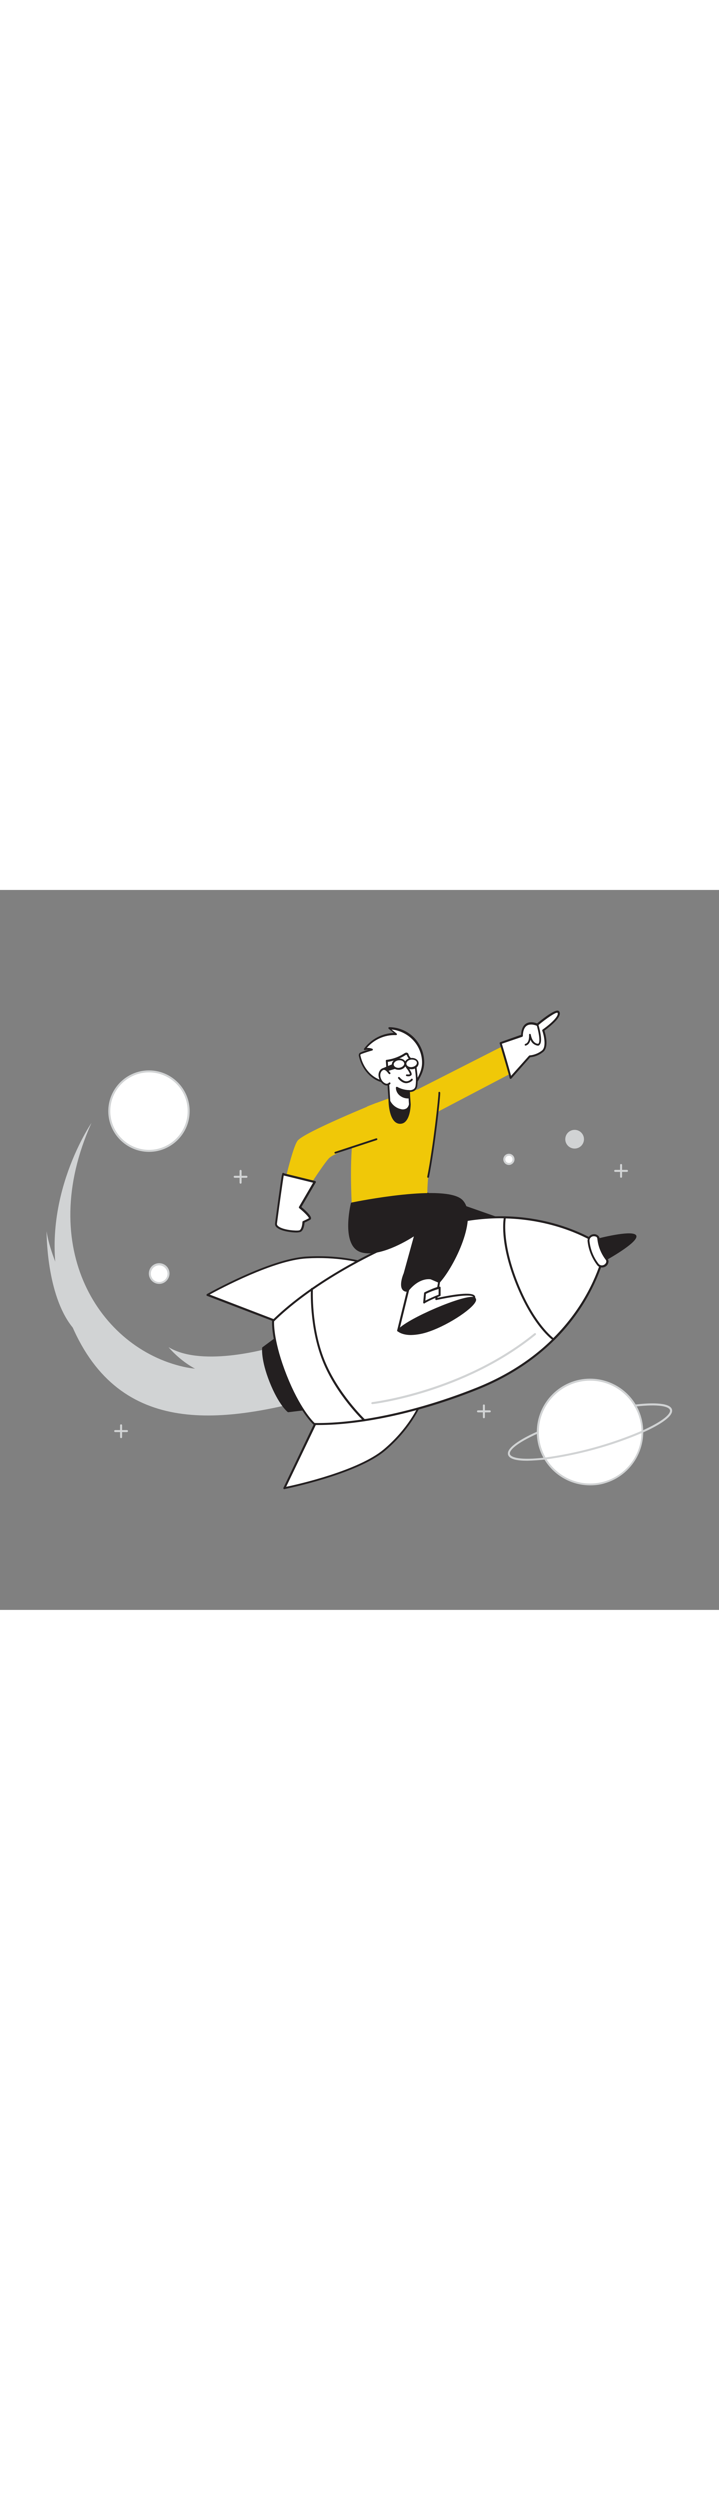 <svg version="1.1" id="Layer_1" xmlns="http://www.w3.org/2000/svg" xmlns:xlink="http://www.w3.org/1999/xlink" x="0px" y="0px" viewBox="0 0 500 500" style="width: 144px;" xml:space="preserve" data-imageid="rocket-boy-26" imageName="Rocket Boy" class="illustrations_image">
<rect x="0" y="0" width="500" height="500" fill="#808080" stroke="none"/>
<style type="text/css">
	.st0_rocket-boy-26{fill:#231F20;}
	.st1_rocket-boy-26{fill:#FFFFFF;}
	.st2_rocket-boy-26{fill:#D1D3D4;}
	.st3_rocket-boy-26{fill:#68E1FD;}
</style>
<g id="Left_Foot_rocket-boy-26">
	<polygon class="st0_rocket-boy-26" points="297.1,210.8 388.7,242.9 340.6,255.2 284.3,227.4 &#9;"/>
	<path class="st0_rocket-boy-26" d="M340.6,255.8c-0.1,0-0.2,0-0.3-0.1L284,227.9c-0.3-0.1-0.4-0.5-0.3-0.8c0,0,0-0.1,0.1-0.1l12.9-16.6&#10;&#9;&#9;c0.2-0.2,0.4-0.3,0.7-0.2l91.6,32.1c0.3,0.1,0.4,0.3,0.4,0.6c0,0.3-0.2,0.5-0.5,0.6l-48.1,12.3&#10;&#9;&#9;C340.7,255.8,340.7,255.8,340.6,255.8z M285.2,227.2l55.5,27.4l45.9-11.8l-89.2-31.3L285.2,227.2z"/>
</g>
<g id="Stars_and_Planet_rocket-boy-26">
	<circle class="st1_rocket-boy-26" cx="103.6" cy="153.6" r="27.6"/>
	<path class="st2_rocket-boy-26" d="M103.6,181.9c-15.6,0-28.3-12.7-28.3-28.3c0-15.6,12.7-28.3,28.3-28.3c15.6,0,28.3,12.7,28.3,28.3&#10;&#9;&#9;C131.9,169.2,119.2,181.9,103.6,181.9z M103.6,126.7c-14.9,0-26.9,12.1-26.9,26.9s12.1,26.9,26.9,26.9s26.9-12.1,26.9-26.9&#10;&#9;&#9;C130.5,138.7,118.4,126.7,103.6,126.7z"/>
	<circle class="st1_rocket-boy-26" cx="110.7" cy="266.5" r="6.5"/>
	<path class="st2_rocket-boy-26" d="M110.7,273.6c-4,0-7.2-3.2-7.2-7.2c0-4,3.2-7.2,7.2-7.2s7.2,3.2,7.2,7.2l0,0&#10;&#9;&#9;C117.8,270.4,114.6,273.6,110.7,273.6z M110.7,260.7c-3.2,0-5.8,2.6-5.8,5.8c0,3.2,2.6,5.8,5.8,5.8c3.2,0,5.8-2.6,5.8-5.8&#10;&#9;&#9;c0,0,0,0,0,0C116.4,263.3,113.8,260.7,110.7,260.7z"/>
	<circle class="st1_rocket-boy-26" cx="353.9" cy="187.1" r="3.2"/>
	<path class="st2_rocket-boy-26" d="M353.9,191c-2.2,0-3.9-1.8-3.9-3.9c0-2.2,1.8-3.9,3.9-3.9c2.2,0,3.9,1.8,3.9,3.9c0,0,0,0,0,0&#10;&#9;&#9;C357.8,189.2,356,191,353.9,191z M353.9,184.6c-1.4,0-2.5,1.1-2.5,2.5s1.1,2.5,2.5,2.5s2.5-1.1,2.5-2.5l0,0&#10;&#9;&#9;C356.4,185.7,355.3,184.5,353.9,184.6C353.9,184.5,353.9,184.5,353.9,184.6L353.9,184.6z"/>
	<circle class="st2_rocket-boy-26" cx="399.6" cy="173.1" r="6.5"/>
	<circle class="st1_rocket-boy-26" cx="410.4" cy="376.5" r="36.4"/>
	<path class="st2_rocket-boy-26" d="M410.4,413.5c-20.5,0-37.1-16.6-37.1-37s16.6-37.1,37-37.1c16.7,0,31.3,11.1,35.7,27.2l0,0&#10;&#9;&#9;c5.4,19.7-6.2,40.1-25.9,45.6C417,413.1,413.7,413.5,410.4,413.5L410.4,413.5z M410.4,340.8c-19.7,0-35.7,16-35.7,35.7&#10;&#9;&#9;c0,19.7,16,35.7,35.7,35.7c19.7,0,35.7-16,35.7-35.7c0-3.2-0.4-6.4-1.3-9.5l0,0C440.4,351.5,426.4,340.8,410.4,340.8L410.4,340.8z"/>
	<path class="st2_rocket-boy-26" d="M366.6,396.4c-6.5,0-12.4-0.9-13.3-4.2c-1.5-5.4,12.1-12.4,20.4-16.1c0.4-0.2,0.8,0,0.9,0.4&#10;&#9;&#9;c0.2,0.4,0,0.8-0.4,0.9c-15.5,6.9-20.3,12-19.6,14.4s7.4,4.4,24.2,2.4c23.2-3.1,46-9.4,67.5-18.6c15.5-6.9,20.3-12,19.6-14.4&#10;&#9;&#9;s-7.4-4.4-24.2-2.4c-0.4,0-0.7-0.2-0.8-0.6c0,0,0,0,0,0c0-0.4,0.2-0.7,0.6-0.8c9-1.1,24.3-2,25.8,3.4s-12.1,12.4-20.4,16.1&#10;&#9;&#9;c-21.7,9.3-44.6,15.5-67.9,18.7C374.9,396,370.7,396.3,366.6,396.4z"/>
	<path class="st2_rocket-boy-26" d="M336.5,366.9c-0.4,0-0.7-0.3-0.7-0.7v0V358c0-0.4,0.3-0.7,0.7-0.7c0.4,0,0.7,0.3,0.7,0.7v8.2&#10;&#9;&#9;C337.2,366.6,336.9,366.9,336.5,366.9z"/>
	<path class="st2_rocket-boy-26" d="M340.6,362.8h-8.2c-0.4,0-0.7-0.3-0.7-0.7c0-0.4,0.3-0.7,0.7-0.7h8.2c0.4,0,0.7,0.3,0.7,0.7&#10;&#9;&#9;S341,362.8,340.6,362.8C340.6,362.8,340.6,362.8,340.6,362.8z"/>
	<path class="st2_rocket-boy-26" d="M431.9,199.9c-0.4,0-0.7-0.3-0.7-0.7c0,0,0,0,0,0V191c0-0.4,0.3-0.7,0.7-0.7c0.4,0,0.7,0.3,0.7,0.7&#10;&#9;&#9;c0,0,0,0,0,0v8.2C432.6,199.6,432.2,199.9,431.9,199.9z"/>
	<path class="st2_rocket-boy-26" d="M436,195.8h-8.2c-0.4,0-0.7-0.3-0.7-0.7s0.3-0.7,0.7-0.7c0,0,0,0,0,0h8.2c0.4,0,0.7,0.3,0.7,0.7&#10;&#9;&#9;C436.7,195.5,436.4,195.8,436,195.8z"/>
	<path class="st2_rocket-boy-26" d="M84.2,380.7c-0.4,0-0.7-0.3-0.7-0.7l0,0v-8.2c0-0.4,0.3-0.7,0.7-0.7c0.4,0,0.7,0.3,0.7,0.7v8.3&#10;&#9;&#9;C84.9,380.4,84.6,380.7,84.2,380.7z"/>
	<path class="st2_rocket-boy-26" d="M88.3,376.5h-8.2c-0.4,0-0.7-0.3-0.7-0.7c0-0.4,0.3-0.7,0.7-0.7h8.2c0.4,0,0.7,0.3,0.7,0.7&#10;&#9;&#9;C89,376.2,88.7,376.5,88.3,376.5C88.3,376.5,88.3,376.5,88.3,376.5z"/>
	<path class="st2_rocket-boy-26" d="M167.3,204c-0.4,0-0.7-0.3-0.7-0.7v-8.2c0-0.4,0.3-0.7,0.7-0.7c0.4,0,0.7,0.3,0.7,0.7v8.2&#10;&#9;&#9;C168,203.7,167.7,204,167.3,204z"/>
	<path class="st2_rocket-boy-26" d="M171.4,199.9h-8.2c-0.4,0-0.7-0.3-0.7-0.7c0-0.4,0.3-0.7,0.7-0.7c0,0,0,0,0,0h8.2c0.4,0,0.7,0.3,0.7,0.7&#10;&#9;&#9;C172.1,199.6,171.8,199.9,171.4,199.9C171.4,199.9,171.4,199.9,171.4,199.9z"/>
</g>
<g id="Rocket_rocket-boy-26">
	<path class="st2_rocket-boy-26" d="M189.9,317.5c0,0-48.6,14.7-72.7,0c0,0,18.5,23.1,43.6,20.5S189.9,317.5,189.9,317.5z"/>
	<path class="st2_rocket-boy-26" d="M206.8,304.8c0,0-37,35.8-79,26.4c-58.3-13-103.3-82.4-64.2-169.4c0,0-40.6,59-19.6,124.7&#10;&#9;&#9;c28.8,90,98.3,86.3,169.1,67.9"/>
	<path class="st0_rocket-boy-26" d="M182.9,318c0,0-1.1,7.8,5.2,23.5s12.4,20.6,12.4,20.6l22.2-2.7l-21.8-54.6L182.9,318z"/>
	<path class="st0_rocket-boy-26" d="M200.5,362.7c-0.1,0-0.3,0-0.4-0.1c-0.3-0.2-6.4-5.2-12.6-20.8s-5.2-23.5-5.2-23.8c0-0.2,0.1-0.3,0.2-0.4&#10;&#9;&#9;l18-13.3c0.2-0.1,0.4-0.2,0.5-0.1c0.2,0.1,0.3,0.2,0.4,0.4l21.8,54.6c0.1,0.3,0,0.7-0.3,0.8c-0.1,0-0.1,0-0.2,0L200.5,362.7&#10;&#9;&#9;L200.5,362.7z M183.5,318.4c-0.1,1.5-0.3,9.1,5.1,22.9s10.9,19.2,12,20.2l21.1-2.6l-21.2-53.1L183.5,318.4z"/>
	<path class="st1_rocket-boy-26" d="M293.4,354.4c0,0-6.2,17.8-26,34.5s-69.6,26.5-69.6,26.5l27.3-57.1L293.4,354.4z"/>
	<path class="st0_rocket-boy-26" d="M197.8,416.2c-0.2,0-0.4-0.1-0.6-0.3c-0.2-0.2-0.2-0.5-0.1-0.7l27.3-57.1c0.1-0.2,0.3-0.4,0.6-0.4l68.3-4&#10;&#9;&#9;c0.2,0,0.5,0.1,0.6,0.3c0.1,0.2,0.2,0.4,0.1,0.6c-0.1,0.2-6.5,18.2-26.2,34.8s-69.5,26.6-70,26.7L197.8,416.2z M225.6,359.1&#10;&#9;&#9;L199,414.5c8.2-1.7,50.4-11.2,68-26.1c16.8-14.2,23.8-29.3,25.4-33.2L225.6,359.1z"/>
	<path class="st1_rocket-boy-26" d="M255.6,259.6c0,0-16.7-5.9-42.6-4.4s-68.8,25.9-68.8,25.9l59.1,22.6L255.6,259.6z"/>
	<path class="st0_rocket-boy-26" d="M203.3,304.5c-0.1,0-0.2,0-0.2,0l-59.1-22.6c-0.3-0.1-0.4-0.3-0.4-0.6c0-0.3,0.1-0.5,0.4-0.7&#10;&#9;&#9;c0.4-0.2,43.4-24.5,69.1-26s42.7,4.4,42.9,4.5c0.4,0.1,0.6,0.5,0.4,0.9c0,0.1-0.1,0.2-0.2,0.3l-52.3,44.1&#10;&#9;&#9;C203.7,304.4,203.5,304.5,203.3,304.5z M145.8,281l57.4,22l51-43.1c-4.2-1.3-19.6-5.3-41.1-4C190.2,257.2,153.2,277,145.8,281z"/>
	<path class="st1_rocket-boy-26" d="M189.9,299.3c21.7-21.3,56.8-43.2,98.9-60c63.8-25.4,111-3.5,126.6,5.8c3.5,2.1,5.1,6.2,4,10.1&#10;&#9;&#9;c-5,17.5-24.1,65.9-87.9,91.3c-42.1,16.8-82.6,25-113,24.5c0,0-9.8-8.7-19.8-33.6S189.9,299.3,189.9,299.3z"/>
	<path class="st0_rocket-boy-26" d="M221.1,371.6h-2.6c-0.2,0-0.3-0.1-0.4-0.2c-0.4-0.4-10.1-9.1-20-33.9s-8.9-37.8-8.9-38.3&#10;&#9;&#9;c0-0.2,0.1-0.3,0.2-0.4c22.6-22.1,58.7-44,99.1-60.2c63.3-25.2,110.1-4.4,127.2,5.8c3.8,2.2,5.6,6.7,4.4,10.9&#10;&#9;&#9;c-5.5,19.2-25,66.5-88.3,91.8C292.5,362.8,252.3,371.6,221.1,371.6z M218.8,370.2c31.3,0.4,72.4-8.5,112.5-24.5&#10;&#9;&#9;c62.7-25,82.1-71.9,87.5-90.8c1-3.6-0.5-7.4-3.7-9.3c-17-10.1-63.3-30.7-126-5.7c-40.1,16-76,37.7-98.5,59.7&#10;&#9;&#9;c-0.1,1.9-0.2,14.8,8.8,37.5S217.4,368.9,218.8,370.2z"/>
	<path class="st1_rocket-boy-26" d="M419.4,255.1c-3.2,11.1-12.1,34.7-34.5,57c0,0-13.6-9.3-25.4-38.9s-8.4-45.7-8.4-45.7&#10;&#9;&#9;c31.6,0.7,54.3,11.7,64.3,17.6C418.9,247.1,420.5,251.2,419.4,255.1z"/>
	<path class="st0_rocket-boy-26" d="M384.9,312.8c-0.1,0-0.3,0-0.4-0.1c-0.6-0.4-13.9-9.8-25.7-39.2s-8.5-45.5-8.4-46.1c0.1-0.3,0.4-0.5,0.7-0.6&#10;&#9;&#9;l0,0c31.4,0.7,54,11.4,64.6,17.7c3.8,2.2,5.6,6.7,4.4,10.9l0,0c-3.4,11.9-12.4,35.2-34.7,57.3C385.2,312.7,385.1,312.8,384.9,312.8&#10;&#9;&#9;z M351.7,228.1c-0.5,3.1-2,18.8,8.4,44.8s22.2,36.3,24.7,38.3c21.8-21.8,30.6-44.5,33.9-56.2l0,0c1-3.6-0.5-7.4-3.7-9.3&#10;&#9;&#9;C404.6,239.4,382.5,229,351.7,228.1z"/>
	<path class="st1_rocket-boy-26" d="M199.6,296.3c-0.4,0-0.7-0.3-0.7-0.7c0-0.2,0.1-0.4,0.2-0.5c15.7-12.9,32.3-24.7,49.4-35.6&#10;&#9;&#9;c0.3-0.2,0.8-0.1,1,0.2c0.2,0.3,0.1,0.8-0.2,1l0,0c-17.1,10.8-33.6,22.7-49.3,35.5C199.9,296.2,199.8,296.3,199.6,296.3z"/>
	<path class="st0_rocket-boy-26" d="M253.3,369c-0.2,0-0.4-0.1-0.5-0.2c-0.2-0.2-19.1-18.2-28.5-41.8s-8.1-49.7-8.1-49.9c0-0.4,0.4-0.7,0.7-0.7&#10;&#9;&#9;c0,0,0,0,0,0c0.4,0,0.7,0.4,0.7,0.7c0,0.3-1.3,26.1,8,49.3s28,41.1,28.2,41.3c0.3,0.3,0.3,0.7,0,1c0,0,0,0,0,0&#10;&#9;&#9;C253.7,368.9,253.5,369,253.3,369z"/>
	<path class="st0_rocket-boy-26" d="M413.5,243.2c0,0,26.9-7,28.5-3s-22.8,17.4-22.8,17.4"/>
	<path class="st0_rocket-boy-26" d="M419.2,258.3c-0.2,0-0.4-0.1-0.5-0.3c-0.2-0.3,0-0.7,0.2-0.8c11.5-6.3,23.3-14.5,22.5-16.7s-15.1,0.1-27.8,3.4&#10;&#9;&#9;c-0.3,0.1-0.7-0.1-0.8-0.4c-0.1-0.3,0.1-0.7,0.5-0.8c6.4-1.7,27.6-6.8,29.2-2.6s-17.2,15-23,18.2&#10;&#9;&#9;C419.4,258.3,419.3,258.3,419.2,258.3z"/>
	<path class="st1_rocket-boy-26" d="M415.8,260.2c-3.7-4.8-6-10.5-6.6-16.5c-0.1-2,1.4-3.7,3.3-3.9l0,0c1.6-0.4,3.2,0.6,3.6,2.2c0,0.1,0,0.1,0,0.2&#10;&#9;&#9;c0.5,5.2,2.5,10.1,5.7,14.2c0.9,1.4,0.6,3.2-0.8,4.2c-0.1,0-0.1,0.1-0.2,0.1l0,0C419.3,262,417.1,261.7,415.8,260.2z"/>
	<path class="st0_rocket-boy-26" d="M418.6,262.2c-1.3,0-2.5-0.6-3.3-1.6c-3.7-4.9-6.1-10.7-6.7-16.8c-0.1-2.3,1.6-4.4,3.9-4.7&#10;&#9;&#9;c1.1-0.2,2.3,0.1,3.2,0.8c0.7,0.5,1.2,1.4,1.3,2.3c0.5,5,2.4,9.8,5.5,13.9c0.5,0.7,0.8,1.6,0.6,2.5c-0.2,1.1-0.8,2.1-1.8,2.8&#10;&#9;&#9;C420.5,261.9,419.6,262.2,418.6,262.2z M413.1,240.5h-0.5c-1.6,0.2-2.7,1.5-2.7,3.1c0.6,5.9,2.8,11.5,6.4,16.1l0,0&#10;&#9;&#9;c1,1.2,2.8,1.4,4.1,0.4c0.6-0.4,1.1-1.1,1.2-1.8c0.1-0.5,0-1-0.4-1.5c-3.2-4.2-5.3-9.3-5.8-14.6c-0.1-0.5-0.3-1-0.7-1.3&#10;&#9;&#9;C414.3,240.7,413.7,240.5,413.1,240.5L413.1,240.5z"/>
	<path class="st2_rocket-boy-26" d="M258.9,357.1c-0.4,0-0.7-0.4-0.7-0.7c0-0.3,0.3-0.6,0.6-0.7c0.6-0.1,63.1-7.6,112.8-47.8&#10;&#9;&#9;c0.3-0.2,0.8-0.2,1,0.1c0,0,0,0,0,0c0.2,0.3,0.2,0.7-0.1,1c0,0,0,0,0,0C322.5,349.5,259.6,357.1,258.9,357.1L258.9,357.1z"/>
	<path class="st2_rocket-boy-26" d="M58.2,299.1c-2.1-4.2-22.6-39.5-25.8-62.1c0,0-0.4,44,18,66.7S58.2,299.1,58.2,299.1z"/>
</g>
<g id="Character_rocket-boy-26">
	<path class="st3_rocket-boy-26 targetColor" d="M307.4,142.8c0,0-10.6,48.1-10.2,68c0,1,3.1,3.4,3.2,4.3c1.5,17.8-55.8,2.8-55.8,2.8s-2.1-37.7,2.1-51.2&#10;&#9;&#9;s8.8-16.4,8.8-16.4s38.3-15.1,45.1-12.9S307.4,142.8,307.4,142.8z" style="fill: rgb(240, 200, 8);"/>
	<polygon class="st3_rocket-boy-26 targetColor" points="286.8,163.3 359.7,125.1 353.9,106.3 275.9,145.9 &#9;" style="fill: rgb(240, 200, 8);"/>
	<path class="st1_rocket-boy-26" d="M287.9,134.1c1.2-0.5,2.2-1.5,2.8-2.7c2.1-3.7,3.7-7.7,3.6-12c-0.3-12.9-10.8-23.2-23.7-23.4l5,4&#10;&#9;&#9;c-8.6-0.3-16.8,3.6-21.9,10.6c1.7-0.5,3.5-0.4,5.1,0.2c-2.5,0.7-5,1.5-7.5,2.4c-0.8,0.1-1.3,0.9-1.2,1.7c0,0.1,0.1,0.3,0.1,0.4&#10;&#9;&#9;c1.8,8.3,8,16,16.4,17.8c1.4,0.3,2.9,0.4,4.3,0.6c3.2,0.4,6.3,1.1,9.5,1.2c2,0.1,4,0,6-0.4C286.9,134.4,287.4,134.3,287.9,134.1z"/>
	<path class="st0_rocket-boy-26" d="M281.9,135.7c-0.5,0-1,0-1.6,0c-2.1-0.1-4.2-0.4-6.2-0.8c-1.1-0.2-2.2-0.3-3.3-0.5l-1-0.1&#10;&#9;&#9;c-1.1-0.1-2.2-0.3-3.3-0.5c-8.1-1.7-14.9-9.1-16.9-18.3c-0.2-0.6-0.1-1.3,0.2-1.9c0.3-0.4,0.8-0.7,1.3-0.9c1.6-0.7,3.3-1.2,5-1.8&#10;&#9;&#9;c-0.8,0-1.5,0.1-2.2,0.3c-0.3,0.1-0.5,0-0.7-0.2c-0.2-0.2-0.2-0.5,0-0.8c4.9-6.6,12.5-10.6,20.6-10.9l-3.5-2.9&#10;&#9;&#9;c-0.2-0.2-0.3-0.5-0.2-0.7c0.1-0.2,0.3-0.4,0.6-0.4c13.3,0.1,24,10.7,24.3,24c0.1,3.9-1.1,7.9-3.7,12.3c-0.6,1.4-1.7,2.4-3.1,3l0,0&#10;&#9;&#9;c-0.5,0.2-1.1,0.4-1.6,0.5C285,135.5,283.5,135.7,281.9,135.7z M255.8,109.7c1.1,0,2.1,0.2,3.1,0.6c0.3,0.1,0.4,0.4,0.4,0.6&#10;&#9;&#9;c0,0.3-0.2,0.5-0.5,0.6c-2.5,0.7-5,1.5-7.4,2.4c-0.3,0.1-0.5,0.2-0.7,0.4c-0.1,0.3-0.1,0.6,0,0.9c1.9,8.7,8.2,15.7,15.9,17.3&#10;&#9;&#9;c1,0.2,2.1,0.4,3.2,0.5l1,0.1c1.1,0.1,2.2,0.3,3.4,0.5c2,0.3,4.1,0.6,6.1,0.8c2,0.1,3.9,0,5.8-0.4c0.5-0.1,1-0.2,1.4-0.4l0,0&#10;&#9;&#9;c1.1-0.5,2-1.3,2.5-2.5c2.5-4.2,3.6-8,3.5-11.6c-0.1-5-1.9-9.9-5-13.8c-4-5-9.8-8.1-16.2-8.8l3.5,2.8c0.2,0.2,0.3,0.5,0.2,0.7&#10;&#9;&#9;c-0.1,0.3-0.3,0.4-0.6,0.4c-7.8-0.3-15.3,3-20.4,9C255.4,109.7,255.6,109.7,255.8,109.7L255.8,109.7z M287.9,134.1L287.9,134.1z"/>
	<path class="st0_rocket-boy-26" d="M270.8,146.7c0,0,0.2,14.6,7.1,15.1s7.1-13,7.1-13"/>
	<path class="st0_rocket-boy-26" d="M278.3,162.4h-0.4c-7.4-0.5-7.7-15.1-7.7-15.7c0-0.3,0.2-0.7,0.5-0.7s0.7,0.2,0.7,0.5c0,0.1,0,0.1,0,0.2&#10;&#9;&#9;c0,0.1,0.3,14.1,6.6,14.5c1.1,0.1,2.2-0.3,3-1.1c3.3-3,3.4-11.2,3.4-11.3c0-0.3,0.3-0.6,0.6-0.6c0.3,0,0.6,0.3,0.6,0.6c0,0,0,0,0,0&#10;&#9;&#9;c0,0.4-0.1,8.8-3.8,12.2C280.9,161.9,279.6,162.4,278.3,162.4z"/>
	<path class="st1_rocket-boy-26" d="M284.4,139.6l0.6,9.2c0,0-0.6,5.2-6.3,4c-3.4-0.8-6.3-3-7.9-6.1c0,0-1.4-22.1-1.9-28c4.1-0.5,8.1-1.9,11.6-4&#10;&#9;&#9;c0.5-0.4,1.1-0.8,1.7-1c1.1-0.2,1,0.5,1.5,1.4c0.9,1.8,2.4,3.2,4.2,4c0.2,0.1,0.4,0.2,0.6,0.4c0.1,0.2,0.1,0.3,0.1,0.5&#10;&#9;&#9;c0.6,5.3,1.7,10.5,0.9,15.8C289,140.4,284.4,139.6,284.4,139.6z"/>
	<path class="st0_rocket-boy-26" d="M280.3,153.6c-0.6,0-1.2-0.1-1.8-0.2c-3.6-0.8-6.7-3.2-8.3-6.5c0-0.1,0-0.1,0-0.2c0-0.2-1.4-22.2-1.9-28&#10;&#9;&#9;c0-0.2,0-0.3,0.1-0.5c0.1-0.1,0.3-0.2,0.4-0.2c4-0.5,7.9-1.8,11.4-3.9c0.2-0.1,0.3-0.2,0.5-0.3c0.4-0.3,0.9-0.6,1.5-0.8&#10;&#9;&#9;c0.8-0.2,1.7,0.3,1.9,1.1c0,0,0,0.1,0,0.1c0.1,0.2,0.2,0.4,0.2,0.6c0.9,1.6,2.2,3,3.9,3.7c0.3,0.1,0.7,0.4,0.9,0.7&#10;&#9;&#9;c0.1,0.2,0.2,0.5,0.2,0.8c0.1,1.1,0.3,2.3,0.4,3.4c0.5,4.1,1.1,8.3,0.5,12.6c-0.1,1.3-0.8,2.5-1.8,3.3c-1,0.7-2.2,1-3.4,1l0.6,8.5&#10;&#9;&#9;c-0.2,1.6-1,3-2.2,3.9C282.5,153.3,281.4,153.7,280.3,153.6z M271.4,146.5c1.5,2.9,4.2,5,7.4,5.7c1.3,0.4,2.7,0.2,3.9-0.5&#10;&#9;&#9;c0.9-0.7,1.5-1.8,1.7-2.9l-0.6-9.1c0-0.2,0.1-0.4,0.2-0.5c0.1-0.1,0.3-0.2,0.5-0.2c1.1,0.2,2.2-0.1,3.2-0.7&#10;&#9;&#9;c0.8-0.6,1.2-1.5,1.3-2.4c0.6-4.1,0-8.2-0.5-12.2c-0.1-1.1-0.3-2.3-0.4-3.4c0-0.1,0-0.2,0-0.2c-0.1-0.1-0.2-0.1-0.3-0.2&#10;&#9;&#9;c-1.9-0.9-3.5-2.4-4.5-4.3c-0.1-0.2-0.2-0.5-0.3-0.7c-0.1-0.1-0.1-0.3-0.2-0.4l0,0c-0.1,0-0.2,0-0.4,0c-0.3,0.1-0.6,0.3-0.9,0.5&#10;&#9;&#9;c-0.2,0.1-0.4,0.3-0.6,0.4c-3.5,2-7.3,3.4-11.2,4C270.1,125.6,271.3,144.8,271.4,146.5L271.4,146.5z"/>
	<path class="st0_rocket-boy-26" d="M284.6,144.1c-2.3,0.2-4.5-0.5-6.3-1.9c-1.5-1.2-2.3-3-2.4-4.9c2.6,1.4,5.5,2.2,8.4,2.3L284.6,144.1z"/>
	<path class="st0_rocket-boy-26" d="M284,144.8c-2.2,0.1-4.4-0.7-6.1-2.1c-1.6-1.3-2.6-3.3-2.6-5.4c0-0.3,0.3-0.6,0.7-0.6c0.1,0,0.2,0,0.3,0.1&#10;&#9;&#9;c2.5,1.4,5.3,2.1,8.1,2.2c0.3,0,0.6,0.2,0.6,0.6l0.2,4.5c0,0.3-0.2,0.6-0.5,0.6C284.5,144.7,284.2,144.8,284,144.8z M276.7,138.4&#10;&#9;&#9;c0.3,1.3,1,2.5,2.1,3.4c1.5,1.2,3.3,1.9,5.2,1.8l-0.2-3.3C281.3,140.1,278.9,139.5,276.7,138.4L276.7,138.4z"/>
	<path class="st1_rocket-boy-26" d="M283,123.2c0,0,3.2,4.2,2.6,5.1c-0.7,0.8-2.7,0.4-2.7,0.4"/>
	<path class="st0_rocket-boy-26" d="M283.9,129.4c-0.4,0-0.8,0-1.1-0.1c-0.3-0.1-0.6-0.4-0.5-0.7c0,0,0,0,0,0c0.1-0.3,0.4-0.6,0.7-0.5c0,0,0,0,0,0&#10;&#9;&#9;c0.7,0.1,1.8,0.1,2.1-0.2c-0.6-1.6-1.5-3-2.6-4.3c-0.2-0.3-0.2-0.6,0.1-0.9c0,0,0,0,0,0c0.3-0.2,0.7-0.2,0.9,0.1c0,0,0,0,0,0&#10;&#9;&#9;c2.4,3.1,3.2,5,2.6,5.8C285.5,129.2,284.7,129.5,283.9,129.4z"/>
	<path class="st0_rocket-boy-26" d="M282.6,134.2h-0.2c-3.1-0.1-5.4-3.1-5.5-3.3c-0.2-0.3-0.2-0.7,0.1-0.9c0,0,0,0,0,0c0.3-0.2,0.6-0.2,0.9,0.1&#10;&#9;&#9;c0,0,0,0,0,0c0,0,2.1,2.7,4.6,2.8c1.3,0,2.6-0.6,3.4-1.6c0.2-0.3,0.6-0.3,0.9-0.1c0.3,0.2,0.3,0.6,0.1,0.9c0,0,0,0,0,0.1&#10;&#9;&#9;C285.7,133.4,284.2,134.1,282.6,134.2z"/>
	<path class="st1_rocket-boy-26" d="M287.1,264.4L276.9,306c0,0,51-17.1,52.8-22.6s-26.4,0.8-26.4,0.8l2-11.9L287.1,264.4z"/>
	<path class="st0_rocket-boy-26" d="M276.9,306.7c-0.2,0-0.3-0.1-0.5-0.2c-0.2-0.2-0.3-0.4-0.2-0.7l10.2-41.6c0.1-0.2,0.2-0.4,0.4-0.5&#10;&#9;&#9;c0.2-0.1,0.4-0.1,0.6,0l18.2,7.9c0.3,0.1,0.5,0.4,0.4,0.8l-1.8,10.9c5.6-1.2,23-4.8,25.8-1.6c0.5,0.5,0.6,1.3,0.4,1.9&#10;&#9;&#9;c-1.9,5.7-48,21.3-53.2,23.1C277.1,306.7,277,306.7,276.9,306.7z M287.6,265.3l-9.7,39.6c19.6-6.6,49.9-18,51.2-21.8&#10;&#9;&#9;c0.1-0.3,0-0.5-0.1-0.6c-1.9-2.1-16.6,0.3-25.5,2.3c-0.2,0.1-0.5,0-0.6-0.2c-0.2-0.2-0.2-0.4-0.2-0.6l1.9-11.4L287.6,265.3z"/>
	<path class="st0_rocket-boy-26" d="M244.6,217.8c0,0-7.1,29.4,6.9,33.4s37.3-12,37.3-12l-7.6,27.3c0,0-5.1,12.3,2.3,11.8&#10;&#9;&#9;c6.6-8.6,15.7-10.9,21.9-6c9.7-10.8,26.8-44.7,15.8-56.3S244.6,217.8,244.6,217.8z"/>
	<path class="st0_rocket-boy-26" d="M283,279c-1.3,0.1-2.5-0.5-3.2-1.5c-2.4-3.3,0.7-10.9,0.9-11.2l7.1-25.7c-5.3,3.4-24.2,14.6-36.5,11.1&#10;&#9;&#9;c-14.4-4.1-7.6-32.9-7.3-34.1c0.1-0.2,0.2-0.4,0.5-0.5c2.7-0.6,66-13.4,77.2-1.7s-5.6,45.9-15.8,57.2c-0.2,0.2-0.6,0.3-0.8,0.1&#10;&#9;&#9;c-2.4-1.9-5.4-2.7-8.5-2.3c-4.5,0.6-8.9,3.5-12.6,8.2c-0.1,0.1-0.3,0.2-0.4,0.2L283,279z M288.8,238.6c0.1,0,0.3,0,0.4,0.1&#10;&#9;&#9;c0.2,0.1,0.3,0.4,0.2,0.7l-7.6,27.3c-0.9,2.1-2.6,7.8-1,10.1c0.6,0.7,1.5,1.1,2.4,1c3.8-4.8,8.5-7.8,13.2-8.4&#10;&#9;&#9;c3.1-0.4,6.3,0.3,8.9,2.2c9.7-11.1,25.8-44.1,15.4-55.1c-10.2-10.8-70.2,0.9-75.6,1.9c-0.8,3.4-5.9,28.7,6.5,32.3&#10;&#9;&#9;c13.5,3.9,36.6-11.7,36.8-11.9C288.5,238.7,288.6,238.6,288.8,238.6L288.8,238.6z"/>
	<path class="st0_rocket-boy-26" d="M276.9,306c0,0,5.6,5.5,21.5,0s36.1-20.2,31.2-22.6S282.3,298.3,276.9,306z"/>
	<path class="st0_rocket-boy-26" d="M285.8,309.1c-6.5,0-9.1-2.5-9.3-2.6c-0.2-0.2-0.3-0.5-0.1-0.8c5.3-7.5,47.9-25.7,53.6-22.8&#10;&#9;&#9;c0.7,0.3,1.1,1.1,1.1,1.8c-0.3,4.9-18.5,17.1-32.4,21.9C294.6,308.1,290.2,309,285.8,309.1z M277.8,305.9c1.6,1,7.6,4,20.5-0.5&#10;&#9;&#9;c14-4.8,31.3-16.9,31.6-20.9c0-0.3-0.1-0.6-0.4-0.6C325.2,281.8,284.5,298.1,277.8,305.9L277.8,305.9z M276.9,306L276.9,306z"/>
	<path class="st1_rocket-boy-26" d="M305.7,281.6c0,0-7.6,2.9-10.7,4.9l0.6-6.4c0,0,8.3-4,10.1-3.8V281.6z"/>
	<path class="st0_rocket-boy-26" d="M295,287.2c-0.1,0-0.3,0-0.4-0.1c-0.2-0.1-0.4-0.4-0.3-0.7l0.6-6.4c0-0.2,0.2-0.5,0.4-0.6&#10;&#9;&#9;c1.4-0.7,8.6-4.1,10.5-3.9c0.4,0,0.6,0.3,0.6,0.7v5.3c0,0.3-0.2,0.5-0.5,0.6c-0.1,0-7.5,2.9-10.5,4.9&#10;&#9;&#9;C295.3,287.2,295.1,287.2,295,287.2z M296.2,280.5l-0.4,4.7c3-1.5,6-2.9,9.2-4.1v-4C302,278,299,279.1,296.2,280.5L296.2,280.5z&#10;&#9;&#9; M305.7,281.5L305.7,281.5z"/>
	<path class="st3_rocket-boy-26 targetColor" d="M261.7,147.9c0,0-50.6,20.5-54.8,26.3s-11.6,40.7-11.6,40.7l15.3-2.2c0,0,13.8-21.7,18.1-26.3s28.5-11,28.5-11&#10;&#9;&#9;L261.7,147.9z" style="fill: rgb(240, 200, 8);"/>
	<path class="st1_rocket-boy-26" d="M218.8,202.8l-10.3,17.6c0,0,8.7,7,6.6,8.1s-4.1,2.1-4.1,2.1s-0.2,5.8-2.8,6.4s-17-0.6-16.3-5.5&#10;&#9;&#9;c2.2-17,5-36.3,4.8-34.1L218.8,202.8z"/>
	<path class="st0_rocket-boy-26" d="M206.2,237.9c-3.9,0-10.8-1-13.6-3.4c-1-0.7-1.5-1.9-1.3-3.1c1-7.2,2.1-15.7,3.2-23.2&#10;&#9;&#9;c0.9-6.6,1.3-9.5,1.7-10.8c0,0,0-0.1,0-0.1c0,0,0,0.1,0,0.1c0.2-1,0.4-0.9,0.8-0.9c0.2,0,0.4,0.1,0.5,0.3l21.6,5.3&#10;&#9;&#9;c0.2,0.1,0.4,0.2,0.5,0.4c0.1,0.2,0.1,0.4,0,0.6l-10,17.1c2.1,1.7,6.9,5.9,6.7,7.9c0,0.4-0.3,0.8-0.7,1c-1.6,0.9-3.1,1.6-3.8,1.9&#10;&#9;&#9;c-0.1,1.5-0.7,6-3.2,6.6C207.7,237.8,206.9,237.9,206.2,237.9z M197.3,198.3c-0.6,3.7-2.8,18.8-4.7,33.4c-0.1,0.7,0.3,1.4,0.9,1.8&#10;&#9;&#9;c3.1,2.7,12.7,3.4,14.6,2.9c1.6-0.4,2.2-4.4,2.2-5.8c0-0.3,0.2-0.5,0.4-0.6c0,0,2-0.9,4.1-2c0.1-0.7-3-4-6.7-7&#10;&#9;&#9;c-0.3-0.2-0.3-0.6-0.2-0.9l9.8-16.8L197.3,198.3z"/>
	<path class="st1_rocket-boy-26" d="M355.1,130.5c0-0.7-6.9-24.2-6.9-24.2l14.9-5.2c0,0-0.2-5.5,3-7.6s7.6,0,7.6,0s13.1-11,14.7-8.7&#10;&#9;&#9;s-3.2,7.4-10.6,12.6c0,0,3.9,11-0.5,14.5c-2.6,2-5.7,3.3-8.9,3.6L355.1,130.5z"/>
	<path class="st0_rocket-boy-26" d="M355.1,131.2c-0.1,0-0.2,0-0.2,0c-0.3-0.1-0.4-0.3-0.5-0.6c-0.1-1-4.2-14.9-6.9-24c-0.1-0.4,0.1-0.7,0.4-0.9&#10;&#9;&#9;l14.5-5.1c0-1.5,0.4-5.8,3.3-7.7s6.6-0.7,7.8-0.2c2.5-2.1,11.4-9.3,14.4-8.9c0.4,0,0.8,0.3,1,0.6c2.3,3.3-5.3,9.6-10.3,13.3&#10;&#9;&#9;c0.7,2.3,3.3,11.4-0.9,14.8c-2.6,2.1-5.7,3.4-9,3.7L355.6,131C355.5,131.1,355.3,131.2,355.1,131.2z M355.8,130.5L355.8,130.5z&#10;&#9;&#9; M349,106.8c2.2,7.3,5.4,18.3,6.4,22.3l12.5-14c0.1-0.1,0.3-0.2,0.5-0.2c3.1-0.3,6.1-1.5,8.5-3.4c3.2-2.6,1.3-10.8,0.2-13.7&#10;&#9;&#9;c-0.1-0.3,0-0.6,0.2-0.8c8.5-6.1,11.4-10.3,10.4-11.7c-1-0.6-7.4,3.6-13.7,8.9c-0.2,0.2-0.5,0.2-0.8,0.1c0,0-4.1-1.9-6.9,0&#10;&#9;&#9;s-2.7,6.9-2.7,7c0,0.3-0.2,0.6-0.5,0.7L349,106.8z"/>
	<path class="st0_rocket-boy-26" d="M297.7,199.9h-0.1c-0.3-0.1-0.6-0.4-0.5-0.7c0,0,0,0,0,0c4.1-20.2,8-56.5,7.8-58.2c-0.1-0.3,0.1-0.7,0.4-0.8&#10;&#9;&#9;c0,0,0,0,0,0c0.3-0.1,0.7,0.1,0.8,0.5c0.4,1.3-3.7,38.6-7.8,58.8C298.3,199.6,298,199.9,297.7,199.9z"/>
	<path class="st0_rocket-boy-26" d="M233.2,183.1c-0.3,0-0.5-0.2-0.6-0.4c-0.1-0.3,0.1-0.7,0.4-0.8l28.6-9.4c0.3-0.1,0.7,0.1,0.8,0.4&#10;&#9;&#9;c0.1,0.3-0.1,0.7-0.4,0.8l-28.6,9.4C233.3,183.1,233.2,183.1,233.2,183.1z"/>
	<path class="st0_rocket-boy-26" d="M374,108.1c-0.1,0-0.2,0-0.4,0c-2.2-0.5-4-2-4.7-4.1c-0.4,1.7-1.2,3.5-3.3,4.1c-0.3,0.1-0.7-0.1-0.7-0.4&#10;&#9;&#9;c0,0,0,0,0,0c-0.1-0.3,0.1-0.7,0.4-0.8c0,0,0,0,0,0c3.1-0.8,2.6-6.3,2.6-6.3c0-0.3,0.2-0.6,0.5-0.7c0.3,0,0.6,0.2,0.7,0.5&#10;&#9;&#9;c0,0.1,0.9,5.9,4.7,6.4c0.3,0.1,0.5,0,0.7-0.2c1.4-1.6-0.1-8.8-1.4-13c-0.1-0.3,0.1-0.7,0.4-0.8c0,0,0,0,0,0&#10;&#9;&#9;c0.3-0.1,0.7,0.1,0.8,0.4c0.4,1.2,3.4,11.6,1.1,14.1C375.1,107.9,374.6,108.2,374,108.1z"/>
	<polygon class="st0_rocket-boy-26" points="273.2,121.4 266.2,124.4 266.2,126 275.7,123.2 &#9;"/>
	<path class="st0_rocket-boy-26" d="M266.2,126.6c-0.1,0-0.3,0-0.4-0.1c-0.2-0.1-0.2-0.3-0.2-0.5v-1.5c0-0.2,0.1-0.5,0.4-0.6l7.1-3&#10;&#9;&#9;c0.2-0.1,0.4-0.1,0.6,0.1l2.5,1.8c0.3,0.2,0.3,0.6,0.1,0.9c-0.1,0.1-0.2,0.2-0.3,0.2l-9.5,2.8C266.3,126.6,266.2,126.6,266.2,126.6&#10;&#9;&#9;z M266.8,124.8v0.3l7.5-2.2l-1.2-0.8L266.8,124.8z"/>
	<path class="st1_rocket-boy-26" d="M270.9,127.3c-1.1-1.3-2.8-3.7-4.8-2.8c-0.5,0.3-1,0.6-1.3,1.1c-1.5,2-1.1,4.6,0.1,6.7c1,1.8,4.2,4.4,6,1.9"/>
	<path class="st0_rocket-boy-26" d="M269.1,135.8h-0.2c-2-0.1-3.8-2-4.5-3.2c-1.5-2.6-1.6-5.4-0.1-7.4c0.4-0.6,0.9-1,1.6-1.3&#10;&#9;&#9;c2.3-1,4.1,1.3,5.2,2.7l0.3,0.3c0.2,0.3,0.2,0.7-0.1,0.9s-0.7,0.2-0.9-0.1l-0.3-0.3c-1.2-1.6-2.5-2.9-3.7-2.3&#10;&#9;&#9;c-0.4,0.2-0.8,0.5-1.1,0.9c-1.2,1.6-1.1,3.8,0.1,6c0.7,1.2,2.2,2.5,3.5,2.6c0.6,0,1.1-0.3,1.5-0.7c0.2-0.3,0.6-0.3,0.9-0.1&#10;&#9;&#9;c0.3,0.2,0.3,0.6,0.1,0.9c0,0,0,0,0,0C270.9,135.3,270.1,135.8,269.1,135.8z"/>
	
		<ellipse transform="matrix(0.994 -0.106 0.106 0.994 -11.234 30.02)" class="st1_rocket-boy-26" cx="277.5" cy="120.9" rx="4.3" ry="3.3"/>
	<path class="st0_rocket-boy-26" d="M277.2,124.9c-2.4,0-4.5-1.4-4.7-3.4c-0.2-2.2,1.8-4.1,4.5-4.4c1.2-0.2,2.5,0.1,3.5,0.7c1,0.6,1.7,1.5,1.8,2.7&#10;&#9;&#9;c0.2,2.2-1.8,4.1-4.5,4.4C277.7,124.9,277.5,124.9,277.2,124.9z M277.7,118.3c-0.2,0-0.4,0-0.5,0c-2,0.2-3.5,1.6-3.4,3&#10;&#9;&#9;s1.9,2.5,3.9,2.2s3.5-1.6,3.4-3l0,0c-0.1-0.7-0.6-1.4-1.2-1.7C279.3,118.4,278.5,118.2,277.7,118.3z"/>
	
		<ellipse transform="matrix(0.994 -0.106 0.106 0.994 -11.141 30.946)" class="st1_rocket-boy-26" cx="286.3" cy="120.5" rx="4.3" ry="3.3"/>
	<path class="st0_rocket-boy-26" d="M286,124.5c-2.4,0-4.5-1.4-4.7-3.4c-0.2-2.2,1.8-4.1,4.5-4.4s5.1,1.2,5.3,3.4l0,0c0.2,2.2-1.8,4.2-4.5,4.4&#10;&#9;&#9;C286.4,124.5,286.2,124.5,286,124.5z M286.5,117.8H286c-2,0.2-3.5,1.6-3.4,3s1.9,2.5,3.9,2.2s3.5-1.6,3.4-3&#10;&#9;&#9;S288.3,117.8,286.5,117.8L286.5,117.8z"/>
</g>
</svg>